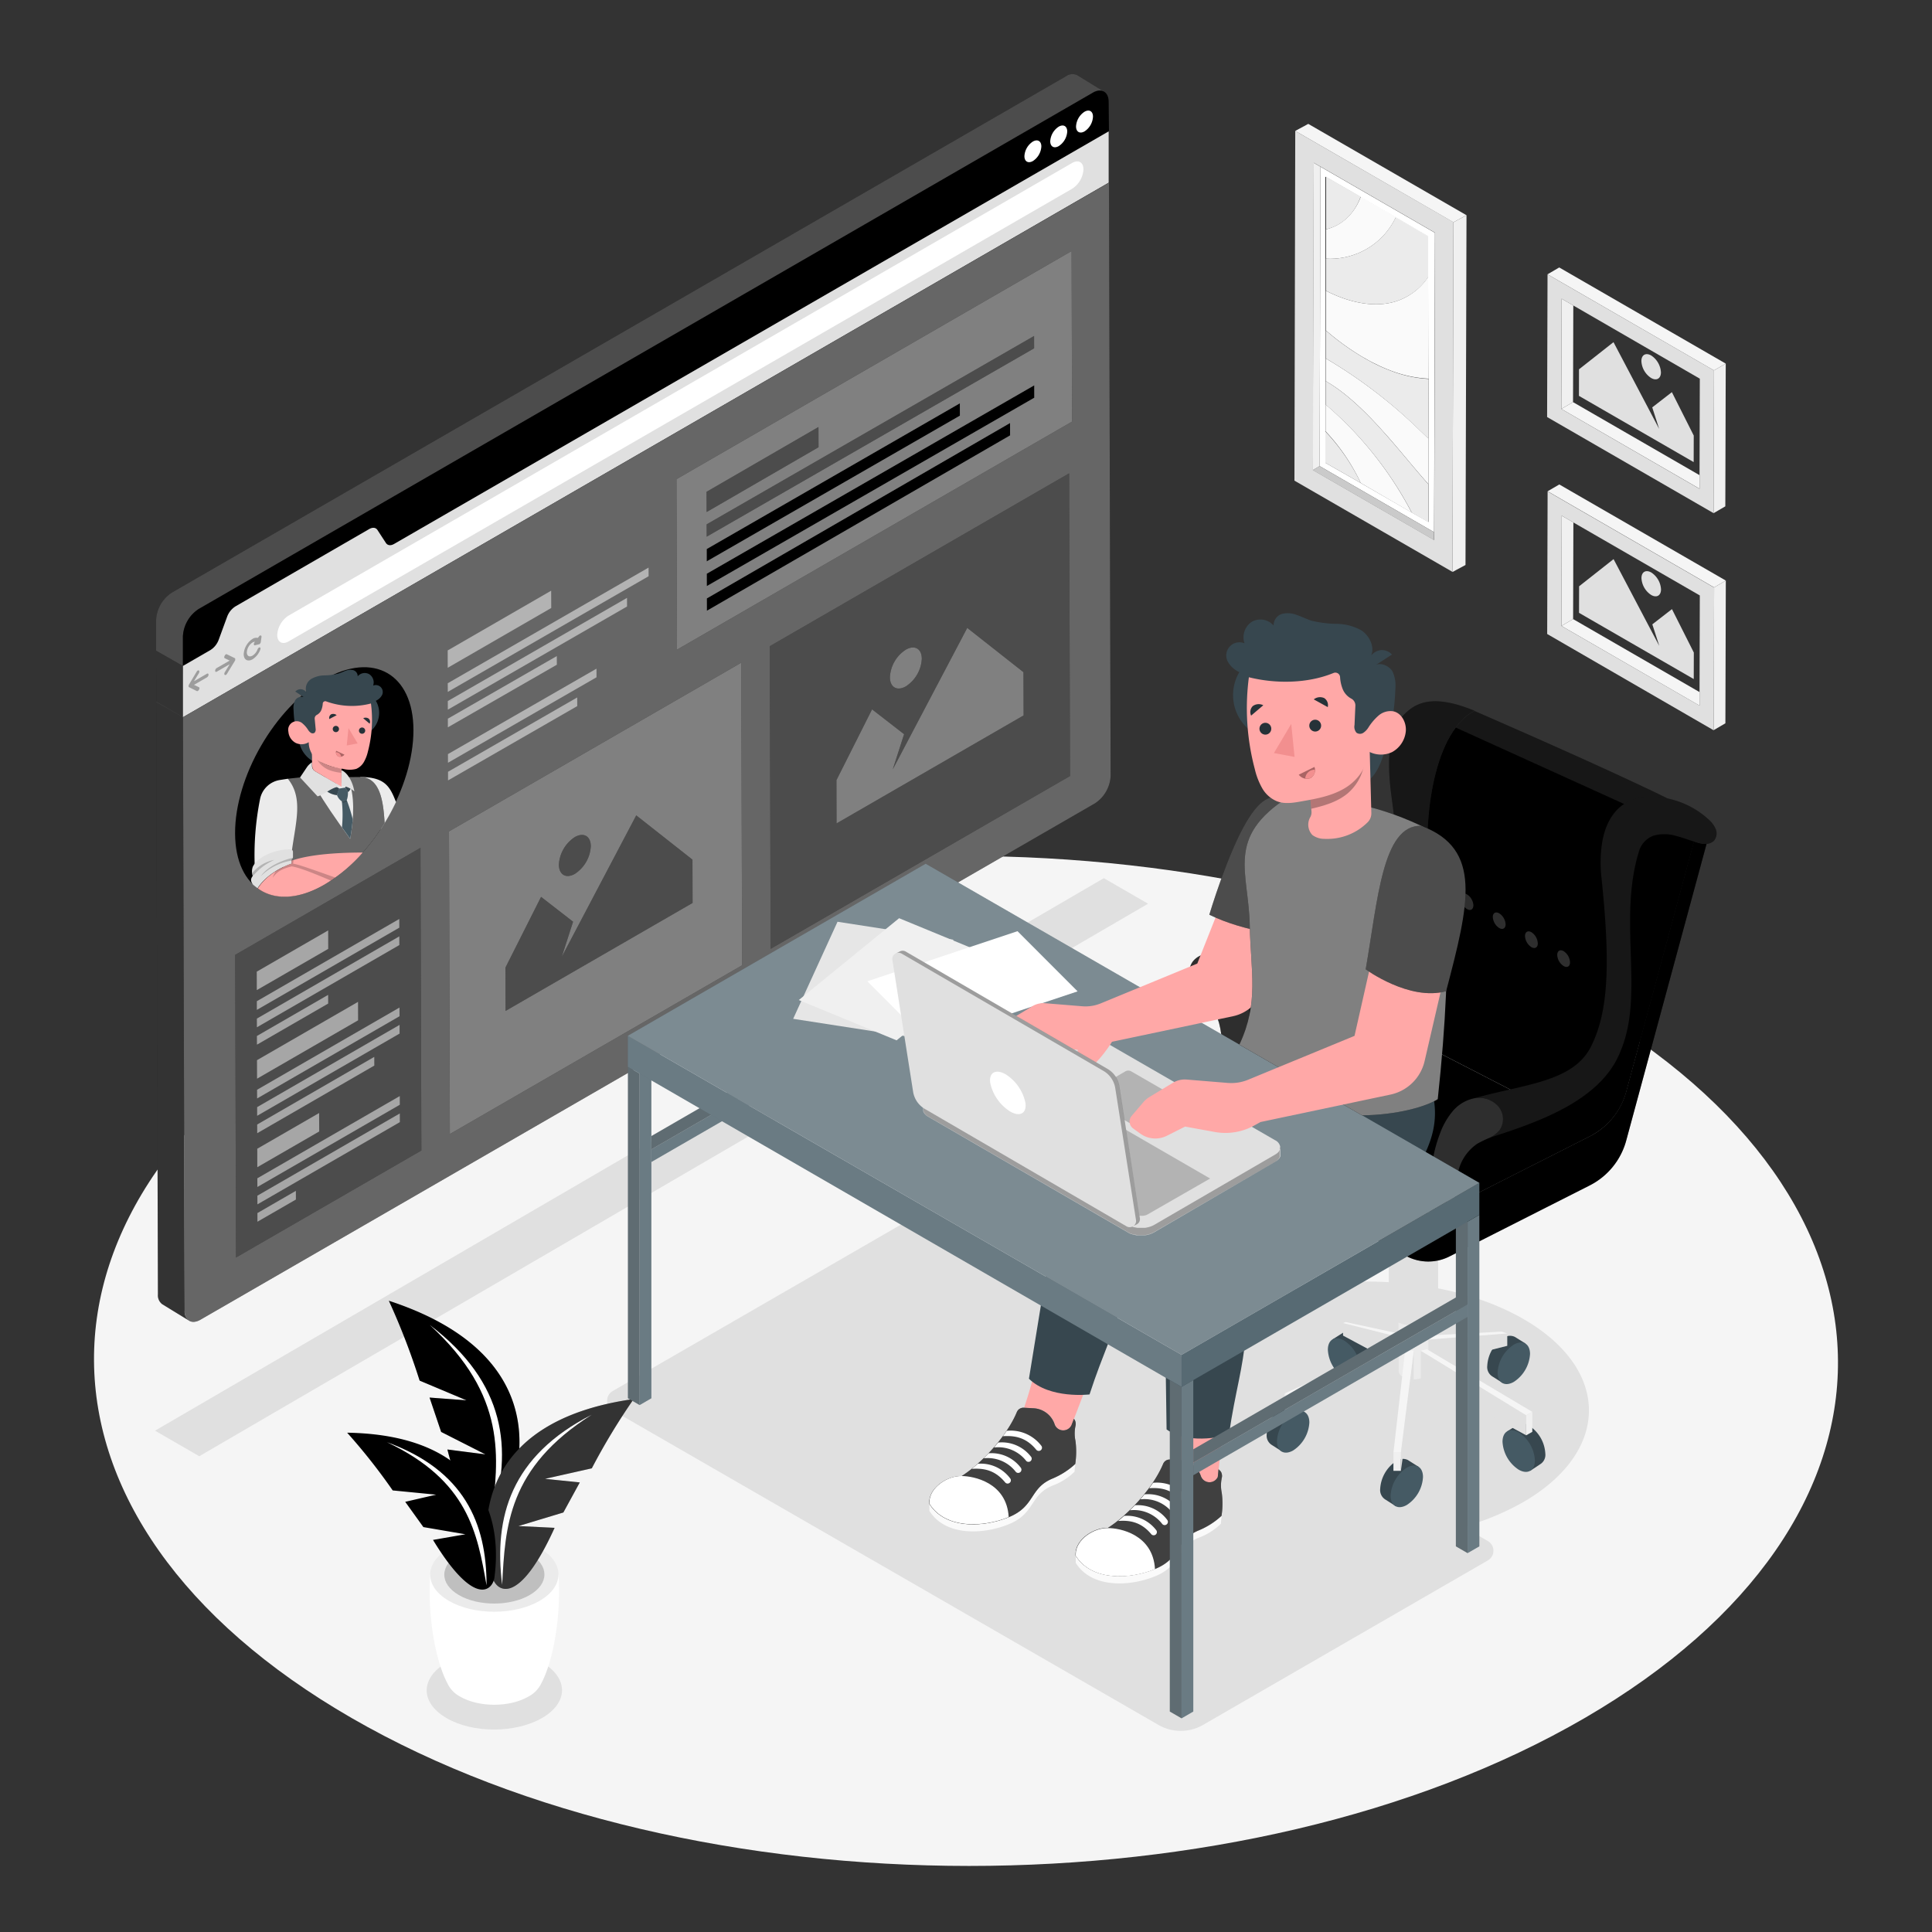 <svg xmlns="http://www.w3.org/2000/svg" viewBox="0 0 500 500"><rect x="0" y="0" width="500" height="500" fill="#333333" stroke="none"/><g id="freepik--Floor--inject-314"><path d="M409,259.78c-88.41-51-231.28-51-319.12,0S2.55,393.58,91,444.62s231.28,51.05,319.12,0S497.45,310.82,409,259.78Z" style="fill:#f5f5f5"></path></g><g id="freepik--Shadows--inject-314"><path d="M115.6,430.28c6.86-4,17.94-4,24.76,0s6.78,10.38-.08,14.34-17.94,4-24.76,0S108.74,434.24,115.6,430.28Z" style="fill:#e0e0e0"></path><path d="M158.57,360,238,314.14l63.44,36.53a41.66,41.66,0,0,1,11.32-9.21c22.62-13.06,59.19-13.06,81.67,0s22.36,34.25-.26,47.31a68.39,68.39,0,0,1-15.48,6.39l6.37,3.67a2.89,2.89,0,0,1,0,5l-73.72,42.58a11.55,11.55,0,0,1-11.53,0L158.57,365A2.88,2.88,0,0,1,158.57,360Z" style="fill:#e0e0e0"></path><polygon points="297.12 233.88 51.57 376.87 40.12 370.26 285.67 227.27 297.12 233.88" style="fill:#e0e0e0"></polygon></g><g id="freepik--Plant--inject-314"><path d="M111.33,407.5l16.61.48,16.61-.48c.71,11.21-1.48,22.64-4.5,28.22h0a7.56,7.56,0,0,1-3.29,3.35c-4.9,2.82-12.81,2.82-17.68,0a7.35,7.35,0,0,1-3.29-3.44C112.79,430,110.62,418.66,111.33,407.5Z" style="fill:#fff"></path><path d="M116.24,400.7c-6.51,3.75-6.54,9.84-.08,13.6s17,3.76,23.48,0,6.54-9.85.08-13.6S122.74,396.94,116.24,400.7Z" style="fill:#ebebeb"></path><path d="M118.81,402.19c-5.08,2.93-5.1,7.68-.06,10.61s13.24,2.93,18.32,0,5.1-7.68.06-10.61S123.88,399.26,118.81,402.19Z" style="fill:#e0e0e0"></path><g style="opacity:0.15"><path d="M118.81,402.19c-5.08,2.93-5.1,7.68-.06,10.61s13.24,2.93,18.32,0,5.1-7.68.06-10.61S123.88,399.26,118.81,402.19Z"></path></g><path d="M100.64,336.64c37.42,12.25,37.76,37.29,29.32,55.11-2.13,3.61-8.56,5.55-14.17-16.62l9.83,1.26-11.45-5.81-3-8.89,9.55.71-12.12-5.1A180.19,180.19,0,0,0,100.64,336.64Z" style="fill:#000000"></path><path d="M100.64,336.64c37.42,12.25,37.76,37.29,29.32,55.11-2.13,3.61-8.56,5.55-14.17-16.62l9.83,1.26-11.45-5.81-3-8.89,9.55.71-12.12-5.1A180.19,180.19,0,0,0,100.64,336.64Z" style="opacity:0.2"></path><path d="M111.22,342.9c19.74,15,21.52,32.15,15.94,50.07C129.13,377.19,131.27,361.23,111.22,342.9Z" style="fill:#fff"></path><path d="M164,362.07c-36.89,5.19-41.36,28.45-36.47,46.46,1.38,3.71,7.06,6.59,16-13.13l-9.36-.46,11.63-3.51,4.25-7.78-9-.93L153.16,380A168.79,168.79,0,0,1,164,362.07Z" style="fill:#000000"></path><path d="M164,362.07c-36.89,5.19-41.36,28.45-36.47,46.46,1.38,3.71,7.06,6.59,16-13.13l-9.36-.46,11.63-3.51,4.25-7.78-9-.93L153.16,380A168.79,168.79,0,0,1,164,362.07Z" style="fill:#fff;opacity:0.2"></path><path d="M153.12,366.14c-20.86,10.67-25.38,26.37-23.16,44C130.74,395.1,131.41,379.88,153.12,366.14Z" style="fill:#fff"></path><path d="M89.84,370.78c33.83.56,40.47,21,38.07,37.8-.83,3.5-5.62,6.73-15.85-10.05l8.38-1.46-10.87-1.86-4.7-6.54,8-1.85-11.24-1.1A154.48,154.48,0,0,0,89.84,370.78Z" style="fill:#000000"></path><path d="M100.12,373.23c20,7.29,25.82,20.93,25.8,37.06C123.53,396.83,121.23,383.19,100.12,373.23Z" style="fill:#fff"></path></g><g id="freepik--Pictures--inject-314"><polygon points="407.17 79.05 439.91 97.95 439.84 122.97 407.1 104.07 407.17 79.05" style="fill:none"></polygon><polygon points="407.17 79.05 407.1 104.07 404.07 105.83 404.15 77.31 407.17 79.05" style="fill:#f0f0f0"></polygon><polygon points="439.84 122.97 439.83 126.48 404.07 105.83 407.1 104.07 439.84 122.97" style="fill:#f5f5f5"></polygon><path d="M400.39,107.93l43.09,24.88.1-36.95L400.5,71Zm3.68-2.1.08-28.52,3,1.74L439.91,98l-.07,25v3.51Z" style="fill:#e0e0e0"></path><polygon points="400.5 70.99 403.53 69.22 446.62 94.1 443.58 95.86 400.5 70.99" style="fill:#f5f5f5"></polygon><polygon points="446.62 94.1 446.51 131.04 443.48 132.81 443.58 95.86 446.62 94.1" style="fill:#f0f0f0"></polygon><polygon points="407.19 135.2 439.93 154.1 439.86 179.12 407.12 160.22 407.19 135.2" style="fill:none"></polygon><polygon points="407.19 135.2 407.12 160.22 404.09 161.99 404.17 133.46 407.19 135.2" style="fill:#f0f0f0"></polygon><polygon points="439.86 179.12 439.85 182.63 404.09 161.99 407.12 160.22 439.86 179.12" style="fill:#f5f5f5"></polygon><path d="M400.41,164.08,443.5,189l.11-36.94-43.09-24.88Zm3.68-2.09.08-28.53,3,1.74,32.74,18.9-.07,25v3.51Z" style="fill:#e0e0e0"></path><polygon points="400.52 127.14 403.55 125.38 446.64 150.25 443.61 152.02 400.52 127.14" style="fill:#f5f5f5"></polygon><polygon points="446.64 150.25 446.53 187.19 443.5 188.96 443.61 152.02 446.64 150.25" style="fill:#f0f0f0"></polygon><path d="M356.59,94.48h0l-1.18-.57h0Z" style="fill:none"></path><path d="M357,94.69h0l-.43-.21h0Z" style="fill:none"></path><polygon points="343.24 45.73 352.19 50.9 361.29 56.15 352.19 50.9 343.24 45.73" style="fill:none"></polygon><polygon points="343.15 75.24 343.18 66.94 343.2 59.35 343.18 66.94 343.15 75.24" style="fill:none"></polygon><path d="M355.41,93.91l-.24-.12.24.12Z" style="fill:none"></path><polygon points="343.05 111.65 343.07 104.71 343.09 98.63 343.07 104.71 343.05 111.65" style="fill:none"></polygon><path d="M360.49,96.12c-1.15-.41-2.31-.89-3.47-1.43h0C358.18,95.23,359.34,95.71,360.49,96.12Z" style="fill:none"></path><polygon points="369.82 71.36 369.75 98.04 369.7 113.5 369.75 98.04 369.82 71.36" style="fill:none"></polygon><path d="M343.07,104.71l0-6.08.27.16.51.3c4.49,2.71,9,7,13.19,11.57.69.76,1.38,1.54,2.06,2.31,3.53,4,7,8.34,10.55,12.35l0,9.82-4.28-2.47A94.1,94.1,0,0,0,343.07,104.71Z" style="fill:#ebebeb"></path><path d="M343,119.77l0-8.12A51.42,51.42,0,0,1,352.16,125Z" style="fill:#ebebeb"></path><path d="M352.16,125a51.42,51.42,0,0,0-9.11-13.39l0-6.94a94.1,94.1,0,0,1,22.29,28L352.16,125Z" style="fill:#fafafa"></path><path d="M357,94.69h0" style="fill:none;stroke:gray;stroke-linecap:round;stroke-linejoin:round;stroke-width:0px"></path><path d="M356.59,94.48h0" style="fill:none;stroke:gray;stroke-linecap:round;stroke-linejoin:round;stroke-width:0px"></path><path d="M361.11,96.34l-.62-.22c-1.15-.41-2.31-.89-3.47-1.43l-.43-.21-1.18-.57c-.68-.35-1.35-.71-2-1.09.68.38,1.35.74,2,1.09l-.24-.12c-.6-.31-1.2-.63-1.79-1L353,92.6l-.31-.18a65.45,65.45,0,0,1-9.16-6.57l-.4-.34,0-10.27c6.52,3.34,12.93,4.37,18.1,2.76a15.87,15.87,0,0,0,8.57-6.64L369.75,98A31.6,31.6,0,0,1,361.11,96.34Z" style="fill:#fafafa"></path><path d="M357.06,110.66c-4.2-4.6-8.7-8.86-13.19-11.57l-.51-.3-.27-.16V92.75a127.27,127.27,0,0,1,24,18.27c.87.83,1.73,1.67,2.6,2.48l0,11.82c-3.56-4-7-8.3-10.55-12.35C358.44,112.2,357.75,111.42,357.06,110.66Z" style="fill:#fafafa"></path><path d="M343.1,92.75l0-7.24.4.34a65.45,65.45,0,0,0,9.16,6.57l.31.18.39.22c.59.34,1.19.66,1.79,1l.24.12.17.08h0l-.17-.08,1.18.57.43.21c1.16.54,2.32,1,3.47,1.43l-.65-.24.65.24.62.22a31.6,31.6,0,0,0,8.64,1.7l-.05,15.46c-.87-.81-1.73-1.65-2.6-2.48A127.27,127.27,0,0,0,343.1,92.75Z" style="fill:#ebebeb"></path><path d="M343.18,66.94l0-7.59c4.11-1,7.31-4,9-8.45l9.1,5.25A18.8,18.8,0,0,1,343.18,66.94Z" style="fill:#fafafa"></path><path d="M361.25,78c-5.17,1.61-11.58.58-18.1-2.76l0-8.3a18.8,18.8,0,0,0,18.11-10.79l8.56,5,0,10.26A15.87,15.87,0,0,1,361.25,78Z" style="fill:#ebebeb"></path><path d="M341.52,120.63l29.62,17.1.22-77.48-29.62-17.1Zm23.84,12L352.16,125h0L343,119.77l0-8.12,0-6.94,0-6.08V92.75l0-7.24,0-10.27,0-8.3,0-7.59,0-13.62,8.95,5.17,9.1,5.25,8.56,5,0,10.26L369.75,98l-.05,15.46,0,11.82,0,9.82Z" style="fill:#fff"></path><path d="M355.6,94h0" style="fill:none;stroke:gray;stroke-linecap:round;stroke-linejoin:round;stroke-width:0px"></path><path d="M355.58,94l-.17-.08" style="fill:none;stroke:gray;stroke-linecap:round;stroke-linejoin:round;stroke-width:0px"></path><path d="M353.38,92.82c.68.38,1.35.74,2,1.09" style="fill:none;stroke:gray;stroke-linecap:round;stroke-linejoin:round;stroke-width:0px"></path><line x1="355.41" y1="93.91" x2="355.41" y2="93.91" style="fill:none;stroke:gray;stroke-linecap:round;stroke-linejoin:round;stroke-width:0px"></line><path d="M360.49,96.12l-.65-.24" style="fill:none;stroke:gray;stroke-linecap:round;stroke-linejoin:round;stroke-width:0px"></path><path d="M343.2,59.35l0-13.62,8.95,5.17C350.51,55.39,347.31,58.38,343.2,59.35Z" style="fill:#ebebeb"></path><polygon points="341.52 120.63 371.14 137.73 371.13 139.78 339.74 121.66 341.52 120.63" style="fill:#cacaca"></polygon><polygon points="341.74 43.15 341.52 120.63 339.74 121.66 339.97 42.13 341.74 43.15" style="fill:#f0f0f0"></polygon><path d="M335,124.39,375.9,148l.25-90.51L335.21,33.88Zm4.79-2.73L340,42.13l1.77,1,29.62,17.1-.22,77.48v2.06Z" style="fill:#e0e0e0"></path><polygon points="335.21 33.88 338.58 32.06 379.53 55.7 376.15 57.52 335.21 33.88" style="fill:#f5f5f5"></polygon><polygon points="379.53 55.7 379.27 146.22 375.9 148.03 376.15 57.52 379.53 55.7" style="fill:#f0f0f0"></polygon><polygon points="417.57 88.55 408.64 95.58 408.63 102.45 438.32 119.59 438.34 112.72 432.68 101.49 427.6 105.43 429.39 111.01 426.79 106.06 417.57 88.55" style="fill:#e0e0e0"></polygon><path d="M427.33,92c-1.4-.8-2.54-.16-2.54,1.45a5.54,5.54,0,0,0,2.52,4.37c1.4.81,2.53.16,2.54-1.45A5.61,5.61,0,0,0,427.33,92Z" style="fill:#e0e0e0"></path><polygon points="417.59 144.7 408.67 151.73 408.65 158.6 438.34 175.74 438.36 168.88 432.7 157.64 427.62 161.58 429.42 167.16 426.81 162.21 417.59 144.7" style="fill:#e0e0e0"></polygon><path d="M427.35,148.16c-1.4-.8-2.54-.15-2.54,1.45a5.54,5.54,0,0,0,2.52,4.37c1.4.81,2.54.16,2.54-1.45A5.58,5.58,0,0,0,427.35,148.16Z" style="fill:#e0e0e0"></path></g><g id="freepik--Screen--inject-314"><polygon points="47.35 185.61 47.31 172.35 40.4 168.41 40.43 181.37 40.43 181.37 40.43 181.66 47.35 185.61 47.35 185.61" style="fill:#000000"></polygon><path d="M47.79,339.19l-.44-153.58-6.92-4L40.87,335A2.87,2.87,0,0,0,42,337.54h0l0,0,0,0,6.82,4.17A2.91,2.91,0,0,1,47.79,339.19Z" style="fill:#000000"></path><path d="M47.79,339.19l-.44-153.58-6.92-4L40.87,335A2.87,2.87,0,0,0,42,337.54h0l0,0,0,0,6.82,4.17A2.91,2.91,0,0,1,47.79,339.19Z" style="fill:#fff;opacity:0.2"></path><path d="M51.89,341.53a4.29,4.29,0,0,1-.79.37A4.62,4.62,0,0,0,51.89,341.53Z" style="fill:#455a64"></path><path d="M50.54,342l-.17,0Z" style="fill:#455a64"></path><path d="M49.12,341.88h0l0,0Z" style="fill:#455a64"></path><path d="M47.34,172.33l0-7.64a9,9,0,0,1,4.08-7.08L282.82,24a2.89,2.89,0,0,1,2.86-.3l-6.83-4.2h0a2.84,2.84,0,0,0-3,.25L44.48,153.36a9,9,0,0,0-4.08,7.08l0,7.64h0l0,0v.3l6.91,3.94Z" style="fill:#000000"></path><path d="M47.34,172.33l0-7.64a9,9,0,0,1,4.08-7.08L282.82,24a2.89,2.89,0,0,1,2.86-.3l-6.83-4.2h0a2.84,2.84,0,0,0-3,.25L44.48,153.36a9,9,0,0,0-4.08,7.08l0,7.64h0l0,0v.3l6.91,3.94Z" style="fill:#fff;opacity:0.3"></path><polygon points="47.35 185.61 47.31 172.35 40.4 168.41 40.43 181.37 40.43 181.37 40.43 181.66 47.35 185.61 47.35 185.61" style="opacity:0.2"></polygon><polygon points="47.35 185.61 47.31 172.35 40.4 168.41 40.43 181.37 40.43 181.37 40.43 181.66 47.35 185.61 47.35 185.61" style="fill:#fff;opacity:0.2"></polygon><path d="M282.82,24c2.25-1.3,4.1-.25,4.1,2.35L287,34,47.34,172.33l0-7.64a9,9,0,0,1,4.08-7.08Z" style="fill:#000000"></path><path d="M267.3,36.64c1.21-.7,2.2-.14,2.2,1.25a4.79,4.79,0,0,1-2.18,3.78c-1.21.7-2.2.14-2.2-1.25A4.79,4.79,0,0,1,267.3,36.64Z" style="fill:#fff"></path><path d="M274,32.78c1.21-.7,2.19-.14,2.2,1.25A4.83,4.83,0,0,1,274,37.81c-1.21.7-2.19.14-2.2-1.25A4.83,4.83,0,0,1,274,32.78Z" style="fill:#fff"></path><path d="M280.67,28.92c1.21-.7,2.19-.14,2.19,1.25A4.81,4.81,0,0,1,280.68,34c-1.21.7-2.19.14-2.2-1.26A4.83,4.83,0,0,1,280.67,28.92Z" style="fill:#fff"></path><path d="M95.53,136.93c.9-.52,1.73-.43,2.16.24l2.18,3.34c.43.67,1.26.77,2.16.25L286.92,34l0,13.28L47.35,185.63l0-13.28,7.1-4.1a5.41,5.41,0,0,0,2.17-2.74l2.14-5.84a5.36,5.36,0,0,1,2.16-2.73Z" style="fill:#e0e0e0"></path><path d="M287,47.27l.43,153.58a9,9,0,0,1-4.08,7.07L51.89,341.53c-2.26,1.31-4.1.25-4.1-2.34l-.44-153.58Z" style="fill:#000000"></path><g style="opacity:0.4"><path d="M287,47.27l.43,153.58a9,9,0,0,1-4.08,7.07L51.89,341.53c-2.26,1.31-4.1.25-4.1-2.34l-.44-153.58Z" style="fill:#fff"></path></g><path d="M277.48,42.17c1.61-.93,2.91-.19,2.92,1.66a6.41,6.41,0,0,1-2.9,5L74.68,166c-1.61.93-2.92.18-2.93-1.67a6.42,6.42,0,0,1,2.91-5Z" style="fill:#fff"></path><path d="M51.18,173.53a.28.28,0,0,1,.3,0c.16.1.14.41,0,.68l-1.28,2.09,3.36-1.94c.23-.13.41,0,.41.23a.87.87,0,0,1-.41.71l-3.35,1.94,1.28.61c.17.08.18.37,0,.65a.83.83,0,0,1-.31.33.32.32,0,0,1-.28,0l-2-1-.09-.08v0l0-.17,0-.21v0l.08-.17,2-3.36A.87.87,0,0,1,51.18,173.53Z" style="fill:#e0e0e0"></path><path d="M58.45,169.34a.29.29,0,0,1,.28,0l2.06,1,.08.09h0l0,.17,0,.2,0,.05-.07.16-2.06,3.37a.75.75,0,0,1-.28.28.28.28,0,0,1-.29,0c-.16-.1-.15-.4,0-.68l1.27-2.08-3.36,1.94c-.22.12-.4,0-.4-.24a.89.89,0,0,1,.4-.71l3.36-1.93-1.28-.61c-.17-.09-.18-.38,0-.66A.78.78,0,0,1,58.45,169.34Z" style="fill:#e0e0e0"></path><path d="M65.35,165.35a1.84,1.84,0,0,1,1.39-.26l.31-.4a.73.73,0,0,1,.22-.21.36.36,0,0,1,.22,0c.14,0,.21.17.18.37l-.17,1.26a.85.85,0,0,1-.18.43.69.69,0,0,1-.22.2l-.1,0L66,167a.23.23,0,0,1-.3-.21.79.79,0,0,1,.18-.57l.1-.13a1.37,1.37,0,0,0-.63.19,3.27,3.27,0,0,0-1.47,2.55c0,.94.67,1.31,1.48.84a3.24,3.24,0,0,0,1.3-1.62.86.86,0,0,1,.35-.45.31.31,0,0,1,.2-.05c.2,0,.27.25.16.55a5,5,0,0,1-2,2.52c-1.26.72-2.3.14-2.3-1.32A5.08,5.08,0,0,1,65.35,165.35Z" style="fill:#e0e0e0"></path><g style="opacity:0.3"><path d="M51.18,173.53a.28.28,0,0,1,.3,0c.16.1.14.41,0,.68l-1.28,2.09,3.36-1.94c.23-.13.41,0,.41.23a.87.87,0,0,1-.41.71l-3.35,1.94,1.28.61c.17.08.18.37,0,.65a.83.83,0,0,1-.31.33.32.32,0,0,1-.28,0l-2-1-.09-.08v0l0-.17,0-.21v0l.08-.17,2-3.36A.87.87,0,0,1,51.18,173.53Z"></path></g><g style="opacity:0.3"><path d="M58.45,169.34a.29.29,0,0,1,.28,0l2.06,1,.08.09h0l0,.17,0,.2,0,.05-.07.16-2.06,3.37a.75.75,0,0,1-.28.28.28.28,0,0,1-.29,0c-.16-.1-.15-.4,0-.68l1.27-2.08-3.36,1.94c-.22.12-.4,0-.4-.24a.89.89,0,0,1,.4-.71l3.36-1.93-1.28-.61c-.17-.09-.18-.38,0-.66A.78.78,0,0,1,58.45,169.34Z"></path></g><g style="opacity:0.3"><path d="M65.35,165.35a1.84,1.84,0,0,1,1.39-.26l.31-.4a.73.73,0,0,1,.22-.21.36.36,0,0,1,.22,0c.14,0,.21.17.18.37l-.17,1.26a.85.85,0,0,1-.18.43.69.69,0,0,1-.22.2l-.1,0L66,167a.23.23,0,0,1-.3-.21.79.79,0,0,1,.18-.57l.1-.13a1.37,1.37,0,0,0-.63.19,3.27,3.27,0,0,0-1.47,2.55c0,.94.67,1.31,1.48.84a3.24,3.24,0,0,0,1.3-1.62.86.86,0,0,1,.35-.45.31.31,0,0,1,.2-.05c.2,0,.27.25.16.55a5,5,0,0,1-2,2.52c-1.26.72-2.3.14-2.3-1.32A5.08,5.08,0,0,1,65.35,165.35Z"></path></g><polygon points="191.84 171.5 192.06 249.82 116.42 293.49 116.2 215.16 191.84 171.5" style="fill:#000000"></polygon><polygon points="277.33 64.97 277.45 109.11 175.2 168.14 175.07 124.01 277.33 64.97" style="fill:#000000"></polygon><g style="opacity:0.5"><polygon points="191.84 171.5 192.06 249.82 116.42 293.49 116.2 215.16 191.84 171.5" style="fill:#fff"></polygon></g><g style="opacity:0.5"><polygon points="277.33 64.97 277.45 109.11 175.2 168.14 175.07 124.01 277.33 64.97" style="fill:#fff"></polygon></g><polygon points="108.82 219.42 109.05 297.75 61.08 325.44 60.86 247.12 108.82 219.42" style="fill:#000000"></polygon><polygon points="276.69 122.5 276.92 200.83 199.44 245.56 199.22 167.24 276.69 122.5" style="fill:#000000"></polygon><g style="opacity:0.3"><polygon points="108.82 219.42 109.05 297.75 61.08 325.44 60.86 247.12 108.82 219.42" style="fill:#fff"></polygon></g><g style="opacity:0.3"><polygon points="276.69 122.5 276.92 200.83 199.44 245.56 199.22 167.24 276.69 122.5" style="fill:#fff"></polygon></g><path d="M83.87,175.84C96.63,168.48,107,174.39,107,189s-10.26,32.5-23,39.86-23.12,1.45-23.16-13.2S71.12,183.2,83.87,175.84Z" style="fill:#000000"></path><path d="M95.55,189.51a6.18,6.18,0,0,0,1.72-8.15,3.37,3.37,0,0,0,1.63-1.53,1.8,1.8,0,0,0-2.33-2.4,2.53,2.53,0,0,0-1-2.94,2.37,2.37,0,0,0-3,.54,1.61,1.61,0,0,0-1.1-1.58,3.22,3.22,0,0,0-2,.13c-.66.23-1.28.55-2,.76a14.6,14.6,0,0,1-3.5.45,7.05,7.05,0,0,0-3.38.9,3,3,0,0,0-1.32,3.43,2,2,0,0,0-1.41-.75,1.88,1.88,0,0,0-1.44.61c.74.46,1.45,1,2.19,1.41a2,2,0,0,0-2.25.89,4.45,4.45,0,0,0-.39,2.37,31.8,31.8,0,0,0,1.62,9.07,7.43,7.43,0,0,0,3.12,4.12Z" style="fill:#37474f"></path><path d="M93.15,201.09l3.49,3,1.85,10.59a57.83,57.83,0,0,0,4-7.11C100.9,203.52,99.63,201.09,93.15,201.09Z" style="fill:#ebebeb"></path><path d="M84,228.9c6-3.46,11.44-9.23,15.54-15.9-.34-5.73-1.19-11.91-6.41-11.91l-15.5.11-3.17.34L73,232.05A20.37,20.37,0,0,0,84,228.9Z" style="fill:#000000"></path><g style="opacity:0.4"><path d="M84,228.9c6-3.46,11.44-9.23,15.54-15.9-.34-5.73-1.19-11.91-6.41-11.91l-15.5.11-3.17.34L73,232.05A20.37,20.37,0,0,0,84,228.9Z" style="fill:#fff"></path></g><path d="M90.62,203.15c1.45,4.62.54,11,0,13.95-3.67-5-7.11-10.12-8.19-12.1l5.12-2.49Z" style="fill:#ebebeb"></path><path d="M88.48,207.39l1.26-.3A40.43,40.43,0,0,1,91.28,212a48,48,0,0,1-.66,5.07c-.72-1-1.43-2-2.12-2.95A33.89,33.89,0,0,0,88.48,207.39Z" style="fill:#455a64"></path><path d="M88.5,207.66c0-.09,0-.18,0-.27l1.26-.3s0,.07.07.19a1.64,1.64,0,0,1-.71.38A1.73,1.73,0,0,1,88.5,207.66Z" style="opacity:0.2"></path><path d="M87.8,204.08l-1-.64-2.32,1.26a5.32,5.32,0,0,0,2.74,1.09Z" style="fill:#455a64"></path><path d="M89.33,203.83l.31-.68,1.17.74a2.13,2.13,0,0,1-.76,1.11Z" style="fill:#455a64"></path><path d="M87.8,204.08l-1-.64-2.32,1.26a5.32,5.32,0,0,0,2.74,1.09Z" style="opacity:0.2"></path><path d="M89.33,203.83l.31-.68,1.17.74a2.13,2.13,0,0,1-.76,1.11Z" style="opacity:0.2"></path><path d="M87.22,205.79a5.41,5.41,0,0,1,.58-1.71l1.53-.25a6.14,6.14,0,0,1,.72,1.17,5.62,5.62,0,0,1-.31,2.09,2.61,2.61,0,0,1-1.26.3A3.26,3.26,0,0,1,87.22,205.79Z" style="fill:#455a64"></path><path d="M88.34,203.54c-2.44,0-3.93,1.9-6.15,2.56l-4.54-4.9,1.76-2.62a4.49,4.49,0,0,1,1.34-1.3h0l0,.95a1.6,1.6,0,0,0,.8,1.36Z" style="fill:#e0e0e0"></path><path d="M88.34,203.54c1.35-.42,3.37,1.27,3.37,1.27-.71-3.91-2.84-5.46-3.37-5.46Z" style="fill:#e0e0e0"></path><path d="M74.48,201.54l-2.1.33a6.21,6.21,0,0,0-5.07,4.88,74.13,74.13,0,0,0-1.37,17.85l9.6-4.43C76.55,212.67,78.52,206.47,74.48,201.54Z" style="fill:#ebebeb"></path><path d="M75.44,223.51l0-.84a.58.58,0,0,1,.19-.39.59.59,0,0,0,.19-.43v-1.39a.67.67,0,0,0-.69-.67c-4.34.05-8.57,2.12-9.72,4.55a3.62,3.62,0,0,0,0,2.35c-.75,1-.39,1.49,0,2.2a13.67,13.67,0,0,0,1.25,1C69.51,225.39,75.44,223.51,75.44,223.51Z" style="fill:#e0e0e0"></path><path d="M71,222.54a14.77,14.77,0,0,0-5.5,4.15,4.67,4.67,0,0,1-.17-.79A9.67,9.67,0,0,1,71,222.54Z" style="opacity:0.2"></path><path d="M75.83,222a.54.54,0,0,1-.16.26.58.58,0,0,0-.19.39v.07a14.43,14.43,0,0,0-8,4.06C69.47,223.89,73.88,222.4,75.83,222Z" style="opacity:0.2"></path><path d="M84,228.9a40.72,40.72,0,0,0,9.88-8.26c-5.56,0-13.33.34-18.42,2.1l0,.77s-5.93,1.88-8.74,6.41C70.94,233,77.13,232.88,84,228.9Z" style="fill:#ffa8a7"></path><path d="M75.86,223.53l.1-.95-.48.16,0,.77a19.9,19.9,0,0,0-4,1.88,5.86,5.86,0,0,0-.91,1.77c1.16-1.64,2.43-2.3,4.91-2.94,2.25.35,6.17,2,10.16,3.67q.58-.37,1.14-.78C82,225.44,77.11,223.62,75.86,223.53Z" style="opacity:0.2"></path><path d="M83.55,197.46l-.07,0a4,4,0,0,1-2-2.62c-.13-.56-.24-1.12-.33-1.69s-.46,0-.46,0,0,1.25.06,2.73c0,.79,0,1.63.06,2.4a1.59,1.59,0,0,0,.8,1.36l6.77,3.95v-4.81A12.37,12.37,0,0,1,83.55,197.46Z" style="fill:#ffa8a7"></path><polygon points="81.9 196.6 81.9 196.59 81.91 196.6 81.9 196.6" style="fill:#ffa8a7"></polygon><path d="M82.58,197.36a4.67,4.67,0,0,1-.83-1.74,4,4,0,0,0,1.73,1.8l.07,0a12.37,12.37,0,0,0,4.79,1.27V200a11.87,11.87,0,0,1-2.84-.6A6.45,6.45,0,0,1,82.58,197.36Z" style="opacity:0.2"></path><path d="M96,182.06a32.33,32.33,0,0,1-.81,12.54,9.73,9.73,0,0,1-1,2.58,4.16,4.16,0,0,1-2,1.81,6.63,6.63,0,0,1-3.37,0,17.29,17.29,0,0,1-5.92-1.82,5.76,5.76,0,0,1-3-5.09,3.53,3.53,0,0,1-3.39.18,3.59,3.59,0,0,1-1.87-2.88,2.22,2.22,0,0,1,3.71-2.1,7.09,7.09,0,0,1,1.38,1.61,2.45,2.45,0,0,0,.69.74.84.84,0,0,0,1,0,1.25,1.25,0,0,0,.27-1L81.44,186a1.06,1.06,0,0,1,.58-1,2.53,2.53,0,0,0,1.18-1.35,5.3,5.3,0,0,0,.33-1.58.65.65,0,0,1,.89-.55A19.39,19.39,0,0,0,96,182.06Z" style="fill:#ffa8a7"></path><polygon points="90.19 188.43 92.56 192.4 89.74 192.93 90.19 188.43" style="fill:#f28f8f"></polygon><path d="M87,194.3l2.14,1a1.4,1.4,0,0,1-1.62.46A1.26,1.26,0,0,1,87,194.3Z" style="fill:#f28f8f"></path><path d="M87,194.3l2.14,1a1.4,1.4,0,0,1-1.62.46A1.26,1.26,0,0,1,87,194.3Z" style="opacity:0.3"></path><path d="M88.29,195.87a1.23,1.23,0,0,1-.74-.07,1.15,1.15,0,0,1-.58-1.13,1.32,1.32,0,0,1,.85.3A1.35,1.35,0,0,1,88.29,195.87Z" style="fill:#f28f8f"></path><path d="M86.12,188.58a.81.81,0,1,0,.88-.72A.81.81,0,0,0,86.12,188.58Z" style="fill:#263238"></path><path d="M92.9,189a.81.81,0,1,0,.88-.72A.81.81,0,0,0,92.9,189Z" style="fill:#263238"></path><path d="M94,185.88l1.66,1.41a1.13,1.13,0,0,0-.22-1.29A1.36,1.36,0,0,0,94,185.88Z" style="fill:#263238"></path><path d="M87.13,185.09l-1.91,1a1.13,1.13,0,0,1,.47-1.22A1.38,1.38,0,0,1,87.13,185.09Z" style="fill:#263238"></path><g style="opacity:0.5"><polygon points="144.1 169.79 144.11 172.03 115.91 188.23 115.91 185.99 144.1 169.79" style="fill:#fff"></polygon><polygon points="149.38 180.5 149.39 182.74 115.95 201.97 115.95 199.73 149.38 180.5" style="fill:#fff"></polygon><polygon points="154.37 173.05 154.38 175.28 115.94 197.4 115.93 195.16 154.37 173.05" style="fill:#fff"></polygon><polygon points="162.27 154.73 162.28 156.96 115.9 183.66 115.89 181.43 162.27 154.73" style="fill:#fff"></polygon><polygon points="167.85 146.89 167.86 149.13 115.89 179.06 115.88 176.82 167.85 146.89" style="fill:#fff"></polygon><polygon points="142.64 152.87 142.66 157.35 115.87 172.82 115.86 168.33 142.64 152.87" style="fill:#fff"></polygon></g><polygon points="211.82 110.51 211.84 115.74 182.87 132.51 182.85 127.28 211.82 110.51" style="fill:#000000"></polygon><polygon points="267.62 86.95 267.63 90.14 182.89 138.89 182.88 135.7 267.62 86.95" style="fill:#000000"></polygon><g style="opacity:0.3"><polygon points="211.82 110.51 211.84 115.74 182.87 132.51 182.85 127.28 211.82 110.51" style="fill:#fff"></polygon><polygon points="267.62 86.95 267.63 90.14 182.89 138.89 182.88 135.7 267.62 86.95" style="fill:#fff"></polygon><polygon points="261.4 109.48 261.41 112.68 182.94 158.06 182.93 154.87 261.4 109.48" style="fill:#fff"></polygon><polygon points="267.66 99.73 267.67 102.93 182.92 151.68 182.91 148.48 267.66 99.73" style="fill:#fff"></polygon><polygon points="248.41 104.38 248.42 107.57 182.9 145.28 182.9 142.09 248.41 104.38" style="fill:#fff"></polygon></g><g style="opacity:0.5"><polygon points="84.93 240.79 84.94 245.57 66.46 256.24 66.45 251.46 84.93 240.79" style="fill:#fff"></polygon><polygon points="103.33 237.83 103.34 240.08 66.47 261.36 66.47 259.11 103.33 237.83" style="fill:#fff"></polygon><polygon points="103.34 242.33 103.35 244.58 66.49 265.86 66.48 263.61 103.34 242.33" style="fill:#fff"></polygon><polygon points="92.66 259.28 92.67 264.06 66.53 279.16 66.51 274.37 92.66 259.28" style="fill:#fff"></polygon><polygon points="84.92 257.47 84.93 259.72 66.5 270.36 66.49 268.11 84.92 257.47" style="fill:#fff"></polygon><polygon points="76.57 308.19 76.58 310.44 66.63 316.18 66.62 313.94 76.57 308.19" style="fill:#fff"></polygon><polygon points="103.47 288.16 103.48 290.41 66.62 311.69 66.61 309.44 103.47 288.16" style="fill:#fff"></polygon><polygon points="103.46 283.66 103.47 285.91 66.61 307.19 66.6 304.94 103.46 283.66" style="fill:#fff"></polygon><polygon points="82.59 288.05 82.61 292.82 66.59 302.07 66.58 297.29 82.59 288.05" style="fill:#fff"></polygon><polygon points="96.86 273.52 96.87 275.77 66.57 293.27 66.56 291.02 96.86 273.52" style="fill:#fff"></polygon><polygon points="103.41 265.24 103.41 267.49 66.55 288.77 66.55 286.52 103.41 265.24" style="fill:#fff"></polygon><polygon points="103.39 260.75 103.4 263 66.54 284.28 66.53 282.03 103.39 260.75" style="fill:#fff"></polygon></g><polygon points="164.66 211.02 149.63 239.56 145.38 247.64 148.31 238.54 140.03 232.11 130.8 250.43 130.84 261.62 179.24 233.68 179.21 222.48 164.66 211.02" style="fill:#000000"></polygon><path d="M148.78,226.15A9.1,9.1,0,0,0,152.9,219c0-2.62-1.86-3.67-4.14-2.36a9.1,9.1,0,0,0-4.12,7.13C144.65,226.4,146.51,227.46,148.78,226.15Z" style="fill:#000000"></path><g style="opacity:0.3"><polygon points="164.66 211.02 149.63 239.56 145.38 247.64 148.31 238.54 140.03 232.11 130.8 250.43 130.84 261.62 179.24 233.68 179.21 222.48 164.66 211.02" style="fill:#fff"></polygon><path d="M148.78,226.15A9.1,9.1,0,0,0,152.9,219c0-2.62-1.86-3.67-4.14-2.36a9.1,9.1,0,0,0-4.12,7.13C144.65,226.4,146.51,227.46,148.78,226.15Z" style="fill:#fff"></path></g><polygon points="250.32 162.5 235.3 191.03 231.05 199.11 233.98 190.01 225.69 183.58 216.47 201.9 216.5 213.1 264.91 185.15 264.87 173.96 250.32 162.5" style="fill:#000000"></polygon><path d="M234.45,177.62a9.06,9.06,0,0,0,4.11-7.12c0-2.62-1.86-3.68-4.14-2.36a9,9,0,0,0-4.11,7.12C230.31,177.88,232.17,178.94,234.45,177.62Z" style="fill:#000000"></path><g style="opacity:0.5"><polygon points="250.32 162.5 235.3 191.03 231.05 199.11 233.98 190.01 225.69 183.58 216.47 201.9 216.5 213.1 264.91 185.15 264.87 173.96 250.32 162.5" style="fill:#fff"></polygon><path d="M234.45,177.62a9.06,9.06,0,0,0,4.11-7.12c0-2.62-1.86-3.68-4.14-2.36a9,9,0,0,0-4.11,7.12C230.31,177.88,232.17,178.94,234.45,177.62Z" style="fill:#fff"></path></g><polygon points="261.4 109.48 261.41 112.68 182.94 158.06 182.93 154.87 261.4 109.48" style="fill:#000000"></polygon><polygon points="267.66 99.73 267.67 102.93 182.92 151.68 182.91 148.48 267.66 99.73" style="fill:#000000"></polygon><polygon points="248.41 104.38 248.42 107.57 182.9 145.28 182.9 142.09 248.41 104.38" style="fill:#000000"></polygon></g><g id="freepik--Character--inject-314"><path d="M329.06,374h0l2.62,1.67.06,0h0a3,3,0,0,0,2.95-.31,9.23,9.23,0,0,0,4.18-7.24,2.93,2.93,0,0,0-1.18-2.65h0l0,0,0,0-.77-.49,25.09-10.19a1.85,1.85,0,0,0,.95,1.46l-2.26,19.73v2.68a9.33,9.33,0,0,0-3.46,6.73,2.87,2.87,0,0,0,1.31,2.72h0l2.63,1.67.05,0h0a3,3,0,0,0,2.95-.3,9.2,9.2,0,0,0,4.18-7.24,3,3,0,0,0-1.17-2.65h0l0,0,0,0-2.66-1.68h0a2.24,2.24,0,0,0-1.39-.31L365.87,357h0a6.15,6.15,0,0,0,1.83-.3h0l23.76,12.84-1.36.86,0,0,0,0h0a2.93,2.93,0,0,0-1.18,2.65,9.23,9.23,0,0,0,4.18,7.24,3,3,0,0,0,3,.31h0l.06,0,2.62-1.67h0a2.85,2.85,0,0,0,1.31-2.72,9.31,9.31,0,0,0-3.4-6.69v-4.14l-22.13-13.15,11.67-2.94a8.43,8.43,0,0,0-1.24,4.15,2.85,2.85,0,0,0,1.3,2.72h0l2.62,1.67.05,0h0a2.94,2.94,0,0,0,3-.31,9.22,9.22,0,0,0,4.18-7.23,3,3,0,0,0-1.18-2.65h0l0,0a.05.05,0,0,1,0,0L392.07,346h0a2.45,2.45,0,0,0-2-.19v-.67l-1.42-.48-19,1v-3.35a5.34,5.34,0,0,0,.59-.28,3.2,3.2,0,0,0,1.88-2.6V317.47H359.46v21.92a3.15,3.15,0,0,0,1.85,2.6,5.92,5.92,0,0,0,.62.3v2.81l-13.7-3-.65.27v2.52h0l-2.66,1.69,0,0,0,0h0a3,3,0,0,0-1.17,2.65,9.06,9.06,0,0,0,2.06,5.34l-13.23,6v3.13a4.65,4.65,0,0,0-.55.27,9.21,9.21,0,0,0-4.18,7.23A2.85,2.85,0,0,0,329.06,374ZM337,359.82l9.59-4.27h0l-13,5.77Zm17-10.78,1.94,1-1.34.6A10.46,10.46,0,0,0,353.91,349Zm8-.35-7.22,3.21h0Z" style="fill:#e0e0e0"></path><path d="M392.69,351.28l2.1-3.59L392.07,346h0a2.92,2.92,0,0,0-3,.26,9.18,9.18,0,0,0-4.17,7.23,2.85,2.85,0,0,0,1.3,2.72h0l2.68,1.7,2.21-3.79A9.91,9.91,0,0,0,392.69,351.28Z" style="fill:#37474f"></path><path d="M391.76,348c2.31-1.34,4.2-.27,4.21,2.39a9.22,9.22,0,0,1-4.18,7.23c-2.31,1.34-4.2.27-4.21-2.39A9.22,9.22,0,0,1,391.76,348Z" style="fill:#455a64"></path><path d="M346.92,350.26l-2.1-3.6,2.73-1.73h0a2.9,2.9,0,0,1,3,.25,9.25,9.25,0,0,1,4.18,7.23,2.89,2.89,0,0,1-1.31,2.73h0l-2.68,1.71-2.21-3.79A10.15,10.15,0,0,1,346.92,350.26Z" style="fill:#37474f"></path><path d="M347.85,346.92c-2.31-1.33-4.2-.27-4.2,2.39a9.22,9.22,0,0,0,4.17,7.24c2.32,1.33,4.2.26,4.21-2.4A9.21,9.21,0,0,0,347.85,346.92Z" style="fill:#455a64"></path><path d="M361.93,341.35h7.78v13.4h0a2,2,0,0,1-1.15,1.59,6.06,6.06,0,0,1-5.5,0,2,2,0,0,1-1.13-1.59h0Z" style="fill:#ebebeb"></path><polygon points="390.08 345.1 390.08 348.3 369.71 353.43 369.71 346.67 390.08 345.1" style="fill:#e0e0e0"></polygon><polygon points="390.08 345.1 388.66 344.62 369.71 345.62 369.71 346.67 390.08 345.1" style="fill:#f5f5f5"></polygon><path d="M392.13,374.06l-2.1-3.6,2.72-1.73h0a2.88,2.88,0,0,1,3,.25,9.18,9.18,0,0,1,4.18,7.23,2.85,2.85,0,0,1-1.31,2.72h0L396,380.66l-2.21-3.79A9.91,9.91,0,0,1,392.13,374.06Z" style="fill:#37474f"></path><path d="M393.06,370.72c-2.32-1.34-4.2-.27-4.21,2.39a9.23,9.23,0,0,0,4.18,7.24c2.31,1.33,4.2.26,4.2-2.4A9.2,9.2,0,0,0,393.06,370.72Z" style="fill:#455a64"></path><path d="M365,383.19l2.1-3.6-2.73-1.73h0a2.9,2.9,0,0,0-3,.25,9.2,9.2,0,0,0-4.18,7.23,2.87,2.87,0,0,0,1.31,2.72h0l2.68,1.71,2.21-3.79A9.94,9.94,0,0,0,365,383.19Z" style="fill:#37474f"></path><path d="M364.07,379.85c2.31-1.34,4.19-.27,4.2,2.39a9.2,9.2,0,0,1-4.18,7.24c-2.31,1.33-4.19.26-4.2-2.4A9.17,9.17,0,0,1,364.07,379.85Z" style="fill:#455a64"></path><path d="M335.58,369.08l2.1-3.6L335,363.75h0a2.88,2.88,0,0,0-3,.25,9.21,9.21,0,0,0-4.18,7.23,2.85,2.85,0,0,0,1.31,2.72h0l2.68,1.71,2.21-3.79A9.91,9.91,0,0,0,335.58,369.08Z" style="fill:#37474f"></path><path d="M334.65,365.74c2.32-1.34,4.2-.27,4.21,2.39a9.23,9.23,0,0,1-4.18,7.24c-2.31,1.33-4.2.26-4.2-2.4A9.18,9.18,0,0,1,334.65,365.74Z" style="fill:#455a64"></path><polygon points="394.98 366.27 394.98 371.45 367.7 356.71 367.7 349.57 394.98 366.27" style="fill:#e0e0e0"></polygon><polygon points="396.56 365.39 369.26 349.17 367.7 349.57 394.98 366.27 396.56 365.39" style="fill:#f5f5f5"></polygon><polygon points="396.56 370.56 394.98 371.45 394.98 366.27 396.56 365.39 396.56 370.56" style="fill:#f0f0f0"></polygon><polygon points="365.87 349.57 362.54 375.94 362.54 380.66 365.87 357 365.87 349.57" style="fill:#e0e0e0"></polygon><rect x="360.62" y="375.94" width="1.92" height="4.71" style="fill:#f0f0f0"></rect><polygon points="360.62 375.94 363.64 349.57 365.87 349.57 362.54 375.94 360.62 375.94" style="fill:#f5f5f5"></polygon><polygon points="333.57 361.32 333.57 366.27 361.94 354.75 361.94 348.69 333.57 361.32" style="fill:#e0e0e0"></polygon><polygon points="332.48 365.54 333.57 366.27 333.57 361.32 332.48 360.61 332.48 365.54" style="fill:#f0f0f0"></polygon><polygon points="336.95 359.82 333.57 361.32 332.48 360.61 361.94 347.34 361.94 348.69 336.95 359.82" style="fill:#f5f5f5"></polygon><polygon points="347.58 342.41 347.58 345.65 355.85 350.08 361.94 347.34 361.94 346.01 347.58 342.41" style="fill:#e0e0e0"></polygon><polygon points="347.58 342.41 348.23 342.14 361.94 345.1 361.94 346.01 347.58 342.41" style="fill:#f5f5f5"></polygon><path d="M359.46,317.47h12.72v21.92h0a3.2,3.2,0,0,1-1.88,2.6,9.89,9.89,0,0,1-9,0,3.15,3.15,0,0,1-1.85-2.6h0Z" style="fill:#e0e0e0"></path><path d="M309.36,282.23a8.36,8.36,0,0,0,2.75,2.6l51.83,27.53a12.14,12.14,0,0,0,11.17.11l36.31-18.39a18.39,18.39,0,0,0,9.44-11.6l17.53-64.73c.29.09.58.19.88.27a7.09,7.09,0,0,0,2.28.35h.11l-20.8,76.81a18.39,18.39,0,0,1-9.44,11.6l-36.31,18.39a12.14,12.14,0,0,1-11.17-.11l-51.83-27.53C306.94,294.57,306.45,286.65,309.36,282.23Z" style="fill:#000000"></path><path d="M309.36,282.23a8.36,8.36,0,0,0,2.75,2.6l51.83,27.53a12.14,12.14,0,0,0,11.17.11l36.31-18.39a18.39,18.39,0,0,0,9.44-11.6l17.53-64.73c.29.09.58.19.88.27a7.09,7.09,0,0,0,2.28.35h.11l-20.8,76.81a18.39,18.39,0,0,1-9.44,11.6l-36.31,18.39a12.14,12.14,0,0,1-11.17-.11l-51.83-27.53C306.94,294.57,306.45,286.65,309.36,282.23Z" style="opacity:0.3"></path><path d="M311.78,279.89l37.56-19.27,49.46,25.45c-1.61.39-3.25.71-4.87,1-4.25.85-8.59,1.79-12.28,4.07s-6.68,6.16-6.71,10.5l1.32,10.2h0l-1.15.59a12.14,12.14,0,0,1-11.17-.11l-51.83-27.53a8.36,8.36,0,0,1-2.75-2.6A7,7,0,0,1,311.78,279.89Z" style="fill:#000000"></path><path d="M311.78,279.89l37.56-19.27,49.46,25.45c-1.61.39-3.25.71-4.87,1-4.25.85-8.59,1.79-12.28,4.07s-6.68,6.16-6.71,10.5l1.32,10.2h0l-1.15.59a12.14,12.14,0,0,1-11.17-.11l-51.83-27.53a8.36,8.36,0,0,1-2.75-2.6A7,7,0,0,1,311.78,279.89Z" style="opacity:0.2"></path><path d="M317.24,247.67s30.15,8.87,38.13,1c9.92-9.74,5.77-34.29,4.58-43.89s0-16.26,2.66-19.07,6.51-6.94,19-1.77c-12.63,6.5-14.26,37.4-10.27,49.81-9.9,10.19-9.22,26-9.41,33.31,0,0-25.76,6.29-39.21,13.68Z" style="fill:#000000"></path><path d="M317.24,247.67s30.15,8.87,38.13,1c9.92-9.74,5.77-34.29,4.58-43.89s0-16.26,2.66-19.07,6.51-6.94,19-1.77c-12.63,6.5-14.26,37.4-10.27,49.81-9.9,10.19-9.22,26-9.41,33.31,0,0-25.76,6.29-39.21,13.68Z" style="fill:#fff;opacity:0.1"></path><path d="M322.71,280.78l-6.17-3.33c0-17-2.51-15.29-7.18-21.94s2.49-10.79,7.88-7.84S324.81,259.52,322.71,280.78Z" style="fill:#000000"></path><path d="M322.71,280.78l-6.17-3.33c0-17-2.51-15.29-7.18-21.94s2.49-10.79,7.88-7.84S324.81,259.52,322.71,280.78Z" style="fill:#fff;opacity:0.2"></path><path d="M381.6,184s33.77,14.63,50.22,22.76l-1.2,6-53.87-24.45A14.36,14.36,0,0,1,381.6,184Z" style="fill:#000000"></path><path d="M381.6,184s33.77,14.63,50.22,22.76l-1.2,6-53.87-24.45A14.36,14.36,0,0,1,381.6,184Z" style="fill:#fff;opacity:0.1"></path><path d="M371.33,233.79c-3.4-10.59-2.71-34.65,5.42-45.51l53.87,24.45-12.31,61.71L398.8,286.07l-36.88-19C362.11,259.77,361.43,244,371.33,233.79Z" style="fill:#000000"></path><path d="M371.33,233.79c-3.4-10.59-2.71-34.65,5.42-45.51l53.87,24.45-12.31,61.71L398.8,286.07l-36.88-19C362.11,259.77,361.43,244,371.33,233.79Z" style="opacity:0.1"></path><path d="M404.67,246.16c-.91-.52-1.66-.1-1.66,1a3.63,3.63,0,0,0,1.65,2.85c.91.53,1.66.11,1.66-.94A3.66,3.66,0,0,0,404.67,246.16Z" style="fill:#000000"></path><path d="M396.34,241.26c-.92-.52-1.66-.1-1.67,1a3.66,3.66,0,0,0,1.65,2.86c.92.52,1.66.1,1.66-.95A3.63,3.63,0,0,0,396.34,241.26Z" style="fill:#000000"></path><path d="M388,236.37c-.91-.53-1.66-.11-1.66.94a3.66,3.66,0,0,0,1.65,2.86c.91.53,1.66.1,1.66-.95A3.63,3.63,0,0,0,388,236.37Z" style="fill:#000000"></path><path d="M379.66,231.47c-.91-.53-1.65-.11-1.66.94a3.66,3.66,0,0,0,1.65,2.86c.92.53,1.66.1,1.66-1A3.59,3.59,0,0,0,379.66,231.47Z" style="fill:#000000"></path><g style="opacity:0.2"><path d="M404.67,246.16c-.91-.52-1.66-.1-1.66,1a3.63,3.63,0,0,0,1.65,2.85c.91.53,1.66.11,1.66-.94A3.66,3.66,0,0,0,404.67,246.16Z" style="fill:#fff"></path><path d="M396.34,241.26c-.92-.52-1.66-.1-1.67,1a3.66,3.66,0,0,0,1.65,2.86c.92.52,1.66.1,1.66-.95A3.63,3.63,0,0,0,396.34,241.26Z" style="fill:#fff"></path><path d="M388,236.37c-.91-.53-1.66-.11-1.66.94a3.66,3.66,0,0,0,1.65,2.86c.91.53,1.66.1,1.66-.95A3.63,3.63,0,0,0,388,236.37Z" style="fill:#fff"></path><path d="M379.66,231.47c-.91-.53-1.65-.11-1.66.94a3.66,3.66,0,0,0,1.65,2.86c.92.53,1.66.1,1.66-1A3.59,3.59,0,0,0,379.66,231.47Z" style="fill:#fff"></path></g><path d="M381.65,291.18c3.69-2.28,8-3.22,12.28-4.07,1.62-.33,3.26-.65,4.87-1a30.2,30.2,0,0,0,7.53-2.75c6-3.29,9.95-9.44,11.87-16s2-13.46,1.56-20.26-1.25-13.58-1-20.38c.12-4,.72-8.19,3.39-11.11s7.22-3.94,11.26-3.39a22.44,22.44,0,0,1,3.91.91l1.79,2.1-.68,2.53-17.53,64.73a18.37,18.37,0,0,1-8.05,10.8c-.45.28-.91.55-1.39.8l-35.16,17.8-1.32-10.2C375,297.34,378,293.45,381.65,291.18Z" style="fill:#000000"></path><path d="M381.65,291.18c3.69-2.28,8-3.22,12.28-4.07,1.62-.33,3.26-.65,4.87-1a30.2,30.2,0,0,0,7.53-2.75c6-3.29,9.95-9.44,11.87-16s2-13.46,1.56-20.26-1.25-13.58-1-20.38c.12-4,.72-8.19,3.39-11.11s7.22-3.94,11.26-3.39a22.44,22.44,0,0,1,3.91.91l1.79,2.1-.68,2.53-17.53,64.73a18.37,18.37,0,0,1-8.05,10.8c-.45.28-.91.55-1.39.8l-35.16,17.8-1.32-10.2C375,297.34,378,293.45,381.65,291.18Z" style="opacity:0.3"></path><path d="M381.6,284.22c12.86-3.66,25.5-4.14,30.15-13.38s5-22,2.66-44.15a34,34,0,0,1,.21-8.58c1.37-8.3,6.36-11.84,12.1-11.93A22.4,22.4,0,0,1,442.1,212a7,7,0,0,1,1.91,2.51,3,3,0,0,1-.38,3,2.94,2.94,0,0,1-2,.89h-.11a7.09,7.09,0,0,1-2.28-.35c-.3-.08-.59-.18-.88-.27-1.58-.49-3.12-1.08-4.73-1.48a10.33,10.33,0,0,0-5.78,0,6.15,6.15,0,0,0-3.72,4.15c-5.42,17.71,1.45,36.74-4.65,51.37-5,13.3-22.23,18.82-34.39,22.77h0a7.46,7.46,0,0,0,3-2.21,5.12,5.12,0,0,0-.48-6.17A6.72,6.72,0,0,0,381.6,284.22Z" style="fill:#000000"></path><path d="M381.6,284.22c12.86-3.66,25.5-4.14,30.15-13.38s5-22,2.66-44.15a34,34,0,0,1,.21-8.58c1.37-8.3,6.36-11.84,12.1-11.93A22.4,22.4,0,0,1,442.1,212a7,7,0,0,1,1.91,2.51,3,3,0,0,1-.38,3,2.94,2.94,0,0,1-2,.89h-.11a7.09,7.09,0,0,1-2.28-.35c-.3-.08-.59-.18-.88-.27-1.58-.49-3.12-1.08-4.73-1.48a10.33,10.33,0,0,0-5.78,0,6.15,6.15,0,0,0-3.72,4.15c-5.42,17.71,1.45,36.74-4.65,51.37-5,13.3-22.23,18.82-34.39,22.77h0a7.46,7.46,0,0,0,3-2.21,5.12,5.12,0,0,0-.48-6.17A6.72,6.72,0,0,0,381.6,284.22Z" style="fill:#fff;opacity:0.1"></path><path d="M372.68,293.32a19.16,19.16,0,0,1,3.29-5.76,9.89,9.89,0,0,1,5.63-3.34,6.72,6.72,0,0,1,6.08,2,5.12,5.12,0,0,1,.48,6.17,7.46,7.46,0,0,1-3,2.21,28.54,28.54,0,0,0-2.83,1.39,12,12,0,0,0-4.86,6.87,36.16,36.16,0,0,0-1.12,8.5l-.05.55-6-3.34A37,37,0,0,1,372.68,293.32Z" style="fill:#000000"></path><path d="M372.68,293.32a19.16,19.16,0,0,1,3.29-5.76,9.89,9.89,0,0,1,5.63-3.34,6.72,6.72,0,0,1,6.08,2,5.12,5.12,0,0,1,.48,6.17,7.46,7.46,0,0,1-3,2.21,28.54,28.54,0,0,0-2.83,1.39,12,12,0,0,0-4.86,6.87,36.16,36.16,0,0,0-1.12,8.5l-.05.55-6-3.34A37,37,0,0,1,372.68,293.32Z" style="fill:#fff;opacity:0.2"></path><path d="M444,214.47A7,7,0,0,0,442.1,212a22.17,22.17,0,0,0-10.37-5.27C415.25,198.56,381.6,184,381.6,184a10.48,10.48,0,0,0-1.27.77,10.48,10.48,0,0,1,1.27-.77c-12.48-5.17-16.33-1-19,1.77s-3.84,9.46-2.66,19.07,5.34,34.15-4.58,43.89c-8,7.83-38.13-1-38.13-1h0c-5.39-2.95-12.56,1.19-7.88,7.84s7.18,5,7.18,21.94l-4.76,2.44a7,7,0,0,0-2.42,2.34c-2.91,4.42-2.42,12.34,2.75,15.29l51.83,27.53a12.14,12.14,0,0,0,11.17.11l36.31-18.39a18.39,18.39,0,0,0,9.44-11.6l20.8-76.81a2.94,2.94,0,0,0,2-.89A3,3,0,0,0,444,214.47Zm-24.45,71.42c-.13.26-.28.51-.42.76C419.28,286.4,419.43,286.15,419.56,285.89Zm-.88,1.55c-.18.28-.37.55-.56.82C418.31,288,418.5,287.72,418.68,287.44ZM378.87,185.93c-.33.3-.65.62-1,.95C378.22,186.55,378.54,186.23,378.87,185.93Zm1.17-1c-.32.24-.63.48-.94.75C379.41,185.44,379.72,185.2,380,185Zm-3.29,3.32c-.24.32-.48.67-.71,1a17.64,17.64,0,0,1,1.74-2.27C377.43,187.42,377.08,187.84,376.75,188.28ZM372,198.49a62.59,62.59,0,0,0-1.9,9.27A62.59,62.59,0,0,1,372,198.49Zm4-9.13c-.23.36-.45.72-.67,1.1C375.54,190.08,375.76,189.72,376,189.36Zm-.68,1.11a36.11,36.11,0,0,0-3.31,8A35.91,35.91,0,0,1,375.31,190.47Zm-5.25,17.47c-.06.48-.11.95-.17,1.42C370,208.89,370,208.42,370.06,207.94Zm-.2,1.73c-.05.45-.09.91-.13,1.37C369.77,210.58,369.81,210.12,369.86,209.67Zm-.16,1.68c0,.47-.08.94-.11,1.4C369.62,212.29,369.66,211.82,369.7,211.35Zm-.11,1.48c-.1,1.46-.16,2.91-.17,4.34C369.43,215.74,369.49,214.29,369.59,212.83Zm-.18,4.88v0ZM371,232.66c0-.13-.07-.27-.1-.4C370.93,232.39,371,232.53,371,232.66Zm-.3-1.23c0-.16-.08-.33-.11-.5C370.62,231.1,370.66,231.27,370.7,231.43Zm-.28-1.31c0-.18-.07-.36-.1-.55C370.35,229.76,370.38,229.94,370.42,230.12Zm-.25-1.4-.09-.57Zm-.21-1.5c0-.18,0-.36-.08-.55C369.91,226.86,369.93,227,370,227.22Zm-.23-1.91c0-.22,0-.44-.05-.66C369.7,224.87,369.71,225.09,369.73,225.31Zm-.14-1.69c0-.25,0-.52,0-.78C369.56,223.1,369.57,223.37,369.59,223.62Zm-.09-1.6c0-.29,0-.58,0-.88C369.47,221.44,369.48,221.73,369.5,222Zm-.06-1.64c0-.31,0-.62,0-.94C369.42,219.76,369.43,220.07,369.44,220.38ZM390.79,282h0L361.92,267.1h0ZM414,292.44c-.39.29-.8.58-1.22.84C413.23,293,413.64,292.73,414,292.44Zm.28-.2c.35-.27.68-.55,1-.84C415,291.69,414.66,292,414.31,292.24Zm1.39-1.18c.29-.28.57-.56.84-.85C416.27,290.5,416,290.78,415.7,291.06Zm2-2.18c-.23.29-.46.57-.7.85C417.21,289.45,417.44,289.17,417.67,288.88Zm2.35-4c.09-.21.19-.42.27-.63C420.21,284.44,420.11,284.65,420,284.86Z" style="opacity:0.1"></path><path d="M353.57,313.89a29.15,29.15,0,0,0,14-12.9c3.05-5.7,4.57-10.72,3.41-17.09l-46.56-18.32c-1.45,13.86-14.18,22.93-14.18,22.93Z" style="fill:#37474f"></path><path d="M302.77,368.54c0,3.75.13,9.24.13,9.24l2.5.14a6.06,6.06,0,0,1,5.38,4l.06.16a2.38,2.38,0,0,0,2.93,1.46h0a2.38,2.38,0,0,0,1.43-1.24L316.4,370Z" style="fill:#ffa8a7"></path><path d="M299.22,406c-6.58,2.81-16.64,3.36-20.82-3.35v1.81c4.18,6.71,14.24,6.16,20.82,3.36s5.13-7.4,11-9.86a16,16,0,0,0,5.75-3.63c0-.53.11-1.21.2-2a19.82,19.82,0,0,1-5.95,3.79C304.35,398.59,305.79,403.17,299.22,406Z" style="fill:#fafafa"></path><path d="M316.19,386.37a9.46,9.46,0,0,1,0-3.88,2.1,2.1,0,0,0-.3-1.72l-.53-.52-.2,2a2.36,2.36,0,0,1-4.36-.22l-.06-.16a6.06,6.06,0,0,0-5.38-4l-2.55-.14a1.81,1.81,0,0,0-1.79,1.12c-2.63,6.33-9.22,13.36-14.3,16.57-3.74-.08-8.36,3-8.36,6.78v.38c4.18,6.71,14.24,6.16,20.82,3.35s5.13-7.39,11-9.86a19.82,19.82,0,0,0,5.95-3.79A21,21,0,0,0,316.19,386.37Z" style="fill:#000000"></path><path d="M316.19,386.37a9.46,9.46,0,0,1,0-3.88,2.1,2.1,0,0,0-.3-1.72l-.53-.52-.2,2a2.36,2.36,0,0,1-4.36-.22l-.06-.16a6.06,6.06,0,0,0-5.38-4l-2.55-.14a1.81,1.81,0,0,0-1.79,1.12c-2.63,6.33-9.22,13.36-14.3,16.57-3.74-.08-8.36,3-8.36,6.78v.38c4.18,6.71,14.24,6.16,20.82,3.35s5.13-7.39,11-9.86a19.82,19.82,0,0,0,5.95-3.79A21,21,0,0,0,316.19,386.37Z" style="opacity:0.2"></path><path d="M316.19,386.37a9.46,9.46,0,0,1,0-3.88,2.1,2.1,0,0,0-.3-1.72l-.53-.52-.2,2a2.36,2.36,0,0,1-4.36-.22l-.06-.16a6.06,6.06,0,0,0-5.38-4l-2.55-.14a1.81,1.81,0,0,0-1.79,1.12c-2.63,6.33-9.22,13.36-14.3,16.57-3.74-.08-8.36,3-8.36,6.78v.38c4.18,6.71,14.24,6.16,20.82,3.35s5.13-7.39,11-9.86a19.82,19.82,0,0,0,5.95-3.79A21,21,0,0,0,316.19,386.37Z" style="fill:#fff;opacity:0.25"></path><path d="M303.47,391.56a.84.84,0,0,0,1.3-1.05,9.52,9.52,0,0,0-8.58-3.77c-.36.44-.71.87-1.08,1.29A9.17,9.17,0,0,1,303.47,391.56Z" style="fill:#fff"></path><path d="M306.06,388.66a.84.84,0,0,0,1.3-1.05,10,10,0,0,0-8.95-3.86c-.32.47-.65.93-1,1.4C300.63,384.92,303.5,385.53,306.06,388.66Z" style="fill:#fff"></path><path d="M300.78,394.39a.81.81,0,0,0,1.16.11.82.82,0,0,0,.14-1.15,9.53,9.53,0,0,0-8.36-3.79c-.43.45-.86.88-1.29,1.3A9.23,9.23,0,0,1,300.78,394.39Z" style="fill:#fff"></path><path d="M286.76,395.47c-3.74-.08-8.36,3-8.36,6.78v.38c4.12,6.61,13.94,6.17,20.51,3.47C298.41,397.07,289.74,395.44,286.76,395.47Z" style="fill:#fff"></path><path d="M298,397.1a.83.83,0,0,0,1.3-1,9.49,9.49,0,0,0-8.37-3.79c-.53.47-1.05.91-1.57,1.32C292.57,393.37,295.44,394,298,397.1Z" style="fill:#fff"></path><path d="M322.32,345.65c-.52,8.31-2.64,14.33-4.27,25.65,0,0-9.94,3-16.14-1.36l-.25-17.44Z" style="fill:#37474f"></path><path d="M267.52,355.85c-.83,3.63-2.49,8.47-2.49,8.47l2.51.14a6.08,6.08,0,0,1,5.38,4l.05.16a2.36,2.36,0,0,0,2.93,1.45h0a2.32,2.32,0,0,0,1.43-1.24l3.78-9.91Z" style="fill:#ffa8a7"></path><path d="M261.35,392.53c-6.58,2.8-16.64,3.35-20.82-3.36V391c4.18,6.71,14.24,6.16,20.82,3.35s5.13-7.39,11-9.86a15.88,15.88,0,0,0,5.75-3.63c0-.53.11-1.2.2-2a20,20,0,0,1-5.95,3.8C266.48,385.13,267.92,389.72,261.35,392.53Z" style="fill:#fafafa"></path><path d="M278.33,372.91a9.3,9.3,0,0,1,0-3.87,2.1,2.1,0,0,0-.3-1.72l-.1-.14-.63,1.65a2.32,2.32,0,0,1-1.43,1.24,2.36,2.36,0,0,1-2.93-1.45l-.05-.16a6.08,6.08,0,0,0-5.38-4l-2.55-.14a1.84,1.84,0,0,0-1.8,1.13c-2.62,6.32-9.22,13.35-14.3,16.57-3.73-.09-8.36,3-8.36,6.78v.37c4.18,6.71,14.24,6.16,20.82,3.36s5.13-7.4,11-9.86a20,20,0,0,0,5.95-3.8A21.33,21.33,0,0,0,278.33,372.91Z" style="fill:#000000"></path><path d="M278.33,372.91a9.3,9.3,0,0,1,0-3.87,2.1,2.1,0,0,0-.3-1.72l-.1-.14-.63,1.65a2.32,2.32,0,0,1-1.43,1.24,2.36,2.36,0,0,1-2.93-1.45l-.05-.16a6.08,6.08,0,0,0-5.38-4l-2.55-.14a1.84,1.84,0,0,0-1.8,1.13c-2.62,6.32-9.22,13.35-14.3,16.57-3.73-.09-8.36,3-8.36,6.78v.37c4.18,6.71,14.24,6.16,20.82,3.36s5.13-7.4,11-9.86a20,20,0,0,0,5.95-3.8A21.33,21.33,0,0,0,278.33,372.91Z" style="opacity:0.2"></path><path d="M278.33,372.91a9.3,9.3,0,0,1,0-3.87,2.1,2.1,0,0,0-.3-1.72l-.1-.14-.63,1.65a2.32,2.32,0,0,1-1.43,1.24,2.36,2.36,0,0,1-2.93-1.45l-.05-.16a6.08,6.08,0,0,0-5.38-4l-2.55-.14a1.84,1.84,0,0,0-1.8,1.13c-2.62,6.32-9.22,13.35-14.3,16.57-3.73-.09-8.36,3-8.36,6.78v.37c4.18,6.71,14.24,6.16,20.82,3.36s5.13-7.4,11-9.86a20,20,0,0,0,5.95-3.8A21.33,21.33,0,0,0,278.33,372.91Z" style="fill:#fff;opacity:0.25"></path><path d="M265.6,378.1a.83.83,0,0,0,1.3-1,9.52,9.52,0,0,0-8.58-3.77c-.35.43-.71.86-1.08,1.28A9.19,9.19,0,0,1,265.6,378.1Z" style="fill:#fff"></path><path d="M268.19,375.2a.85.85,0,0,0,1.17.11.82.82,0,0,0,.13-1.15,10,10,0,0,0-8.95-3.87c-.32.47-.65.94-1,1.4C262.76,371.47,265.63,372.07,268.19,375.2Z" style="fill:#fff"></path><path d="M262.91,380.94a.84.84,0,0,0,1.3-1.05,9.49,9.49,0,0,0-8.36-3.78c-.42.44-.85.88-1.28,1.3A9.17,9.17,0,0,1,262.91,380.94Z" style="fill:#fff"></path><path d="M248.89,382c-3.73-.09-8.36,3-8.36,6.78v.37c4.12,6.61,13.94,6.17,20.52,3.47C260.54,383.61,251.87,382,248.89,382Z" style="fill:#fff"></path><path d="M260.14,383.65a.82.82,0,0,0,1.16.1.81.81,0,0,0,.13-1.15,9.48,9.48,0,0,0-8.37-3.78c-.53.46-1.05.9-1.57,1.32C254.7,379.91,257.57,380.52,260.14,383.65Z" style="fill:#fff"></path><path d="M290.51,336.33c-1.92,8.1-5,13.67-8.54,24.55,0,0-10.31,1.24-15.68-4.07l4.63-28.44Z" style="fill:#37474f"></path><polygon points="165.54 277.85 165.54 363.63 168.57 361.87 168.57 276.09 165.54 277.85" style="fill:#455a64"></polygon><polygon points="165.54 277.85 165.54 363.63 162.51 361.87 162.51 276.09 165.54 277.85" style="fill:#37474f"></polygon><polygon points="168.57 300.72 239.57 259.73 239.57 256.47 168.57 297.46 168.57 300.72" style="fill:#455a64"></polygon><polygon points="168.57 294.02 236.53 254.72 239.57 256.47 168.57 297.46 168.57 294.02" style="fill:#37474f"></polygon><polygon points="379.81 316.16 379.81 401.94 382.85 400.19 382.85 314.41 379.81 316.16" style="fill:#455a64"></polygon><polygon points="379.81 316.16 379.81 401.94 376.78 400.19 376.78 314.41 379.81 316.16" style="fill:#37474f"></polygon><polygon points="305.79 358.92 305.79 444.7 308.82 442.94 308.82 357.16 305.79 358.92" style="fill:#455a64"></polygon><polygon points="305.79 358.92 305.79 444.7 302.75 442.94 302.75 357.16 305.79 358.92" style="fill:#37474f"></polygon><polygon points="308.82 381.79 379.81 340.8 379.81 337.55 308.82 378.53 308.82 381.79" style="fill:#455a64"></polygon><polygon points="308.82 375.09 376.78 335.79 379.81 337.55 308.82 378.53 308.82 375.09" style="fill:#37474f"></polygon><g style="opacity:0.2"><polygon points="379.81 316.16 379.81 401.94 382.85 400.19 382.85 314.41 379.81 316.16" style="fill:#fff"></polygon><polygon points="379.81 316.16 379.81 401.94 376.78 400.19 376.78 314.41 379.81 316.16" style="fill:#fff"></polygon><polygon points="305.79 358.92 305.79 444.7 308.82 442.94 308.82 357.16 305.79 358.92" style="fill:#fff"></polygon><polygon points="305.79 358.92 305.79 444.7 302.75 442.94 302.75 357.16 305.79 358.92" style="fill:#fff"></polygon><polygon points="308.82 381.79 379.81 340.8 379.81 337.55 308.82 378.53 308.82 381.79" style="fill:#fff"></polygon><polygon points="308.82 375.09 376.78 335.79 379.81 337.55 308.82 378.53 308.82 375.09" style="fill:#fff"></polygon></g><g style="opacity:0.2"><polygon points="165.54 277.85 165.54 363.63 168.57 361.87 168.57 276.09 165.54 277.85" style="fill:#fff"></polygon><polygon points="165.54 277.85 165.54 363.63 162.51 361.87 162.51 276.09 165.54 277.85" style="fill:#fff"></polygon><polygon points="168.57 300.72 239.57 259.73 239.57 256.47 168.57 297.46 168.57 300.72" style="fill:#fff"></polygon><polygon points="168.57 294.02 236.53 254.72 239.57 256.47 168.57 297.46 168.57 294.02" style="fill:#fff"></polygon></g><polygon points="305.79 350.63 162.5 268.05 239.56 223.54 382.85 306.13 305.79 350.63" style="fill:#455a64"></polygon><polygon points="305.79 358.92 162.5 276.09 162.5 268.05 305.79 350.63 305.79 358.92" style="fill:#455a64"></polygon><polygon points="305.79 350.63 382.85 306.12 382.85 314.41 305.79 358.92 305.79 350.63" style="fill:#455a64"></polygon><polygon points="305.79 350.63 162.5 268.05 239.56 223.54 382.85 306.13 305.79 350.63" style="fill:#fff;opacity:0.3"></polygon><polygon points="305.79 350.63 382.85 306.12 382.85 314.41 305.79 358.92 305.79 350.63" style="fill:#fff;opacity:0.1"></polygon><polygon points="305.79 358.92 162.5 276.09 162.5 268.05 305.79 350.63 305.79 358.92" style="fill:#fff;opacity:0.2"></polygon><polygon points="246.75 243.2 235.26 268.32 205.27 263.67 216.75 238.55 246.75 243.2" style="fill:#e6e6e6"></polygon><polygon points="258.01 248.06 232.04 269.24 206.73 258.81 232.69 237.63 258.01 248.06" style="fill:#f0f0f0"></polygon><polygon points="263.33 240.99 278.88 256.56 240.04 269.54 224.47 253.96 263.33 240.99" style="fill:#fff"></polygon><path d="M240.19,283.42l31.44-18.28a7.14,7.14,0,0,1,6.46,0L330,295.09a2.32,2.32,0,0,1,1.33,1.78h0v2h0a2,2,0,0,1,0,.42s0,0,0,0a2.26,2.26,0,0,1-.22.44l0,0a2.24,2.24,0,0,1-.39.44l0,0a3.76,3.76,0,0,1-.58.42L298.55,319a5.2,5.2,0,0,1-.9.39l-.35.11-.46.11-.56.1-.13,0c-.25,0-.51,0-.77,0h-.12c-.26,0-.51,0-.76,0l-.11,0c-.25,0-.5-.07-.74-.12l-.13,0a5.8,5.8,0,0,1-.63-.2l-.12,0a6.3,6.3,0,0,1-.69-.33L240.21,289a3.43,3.43,0,0,1-.59-.42c-.06-.05-.1-.11-.15-.16a2.44,2.44,0,0,1-.27-.3.87.87,0,0,1-.1-.19,2.19,2.19,0,0,1-.16-.3,1.52,1.52,0,0,1,0-.21,1.57,1.57,0,0,1,0-.3v-1.84A2.26,2.26,0,0,1,240.19,283.42Z" style="fill:#e0e0e0"></path><path d="M331.29,296.87a1.58,1.58,0,0,1-.05.57s0,0,0,0a2.26,2.26,0,0,1-.22.44l0,.05a2.53,2.53,0,0,1-.39.43l0,0a3.76,3.76,0,0,1-.58.42l-31.44,18.27a5.2,5.2,0,0,1-.9.39l-.35.11-.46.11a5,5,0,0,1-.56.1l-.13,0c-.25,0-.51,0-.77,0h-.12c-.26,0-.51,0-.76,0h-.11c-.25,0-.5-.08-.74-.13l-.13,0a5.8,5.8,0,0,1-.63-.2l-.12,0a6.3,6.3,0,0,1-.69-.33l-51.87-29.95a3.43,3.43,0,0,1-.59-.42,1.14,1.14,0,0,1-.15-.16,1.88,1.88,0,0,1-.27-.3.87.87,0,0,1-.1-.19,2.19,2.19,0,0,1-.16-.3,1.52,1.52,0,0,1,0-.21,1.57,1.57,0,0,1,0-.3v1.84a1.57,1.57,0,0,0,0,.3,1.52,1.52,0,0,0,0,.21,2.19,2.19,0,0,0,.16.3.87.87,0,0,0,.1.19,2.44,2.44,0,0,0,.27.3c.05.05.09.11.15.16a3.43,3.43,0,0,0,.59.42L292.08,319a6.3,6.3,0,0,0,.69.33l.12,0a5.8,5.8,0,0,0,.63.2l.13,0c.24,0,.49.09.74.12l.11,0c.25,0,.5,0,.76,0h.12c.26,0,.52,0,.77,0l.13,0,.56-.1.46-.11.35-.11a5.2,5.2,0,0,0,.9-.39L330,300.68a3.76,3.76,0,0,0,.58-.42l0,0a2.24,2.24,0,0,0,.39-.44l0,0a2.26,2.26,0,0,0,.22-.44s0,0,0,0a2,2,0,0,0,0-.42h0v-2Z" style="opacity:0.3"></path><path d="M243.26,285.28l50.4,29.1a1,1,0,0,0,.2.09l.11,0a2.34,2.34,0,0,0,.39.12l.28.05.19,0c.13,0,.28,0,.49,0h0a3.46,3.46,0,0,0,.52,0l.33-.05.41-.11a2.17,2.17,0,0,0,.35-.15L313.18,305,261.12,274.9Z" style="fill:#e0e0e0"></path><path d="M295.38,314.73h0Z" style="fill:#263238"></path><path d="M291.21,277.28l-9.49,5.58a1,1,0,0,0,0,1.65l14.18,8.19a1.57,1.57,0,0,0,1.58,0l9.48-5.57a1,1,0,0,0,0-1.66l-14.18-8.19A1.57,1.57,0,0,0,291.21,277.28Z" style="fill:#e0e0e0"></path><path d="M243.26,285.28l50.4,29.1a1,1,0,0,0,.2.09l.11,0a2.34,2.34,0,0,0,.39.12l.28.05.19,0c.13,0,.28,0,.49,0h0a3.46,3.46,0,0,0,.52,0l.33-.05.41-.11a2.17,2.17,0,0,0,.35-.15L313.18,305,261.12,274.9Z" style="opacity:0.2"></path><path d="M291.21,277.28l-9.49,5.58a1,1,0,0,0,0,1.65l14.18,8.19a1.57,1.57,0,0,0,1.58,0l9.48-5.57a1,1,0,0,0,0-1.66l-14.18-8.19A1.57,1.57,0,0,0,291.21,277.28Z" style="opacity:0.2"></path><path d="M316.2,233.37l-6.34,16-25,10.31a10.34,10.34,0,0,1-4.79.74l-9.63-.79a5.46,5.46,0,0,0-3.23.76l-5.51,3.34a5.92,5.92,0,0,0-1.47,1.26l-2.7,3.2a2,2,0,0,0,.37,2.95l1.7,1.22a6,6,0,0,0,6.23.48l4.26-2.15,8.81,1V274L276.5,276a2.53,2.53,0,0,0,.06,3.9h0s5.89-1.74,11.22-10.29L319.09,263a10.49,10.49,0,0,0,7.72-6.77l6-17Z" style="fill:#ffa8a7"></path><path d="M333.44,206.24c-4.26-.48-6.84-.3-10.88,6.49-4.9,8.23-9.59,24-9.59,24,9.41,4.6,20.47,5.35,20.47,5.35C335.83,236.06,333.44,206.24,333.44,206.24Z" style="fill:#000000"></path><g style="opacity:0.3"><path d="M333.44,206.24c-4.26-.48-6.84-.3-10.88,6.49-4.9,8.23-9.59,24-9.59,24,9.41,4.6,20.47,5.35,20.47,5.35C335.83,236.06,333.44,206.24,333.44,206.24Z" style="fill:#fff"></path></g><path d="M367.8,213.72c-13.39-6.28-23.42-7-34.36-7.48-16.38,10.54-10.25,19.32-10,33.4.24,11.86,2.45,19.77-2.69,30.71l31.74,18.3c9.21-.11,16.6-2.28,19.6-4.19C376.3,245.5,375.07,216.72,367.8,213.72Z" style="fill:#000000"></path><path d="M367.8,213.72c-13.39-6.28-23.42-7-34.36-7.48-16.38,10.54-10.25,19.32-10,33.4.24,11.86,2.45,19.77-2.69,30.71l31.74,18.3c9.21-.11,16.6-2.28,19.6-4.19C376.3,245.5,375.07,216.72,367.8,213.72Z" style="fill:#fff;opacity:0.5"></path><path d="M354.55,250.38l-4,17.7L323,279.44a11.44,11.44,0,0,1-5.27.82l-10.61-.87a5.92,5.92,0,0,0-3.56.83l-6.08,3.68a6.53,6.53,0,0,0-1.62,1.39l-3,3.52a2.23,2.23,0,0,0,.41,3.25l1.87,1.34a6.63,6.63,0,0,0,6.86.53l4.7-2.37,7.71,1.4a15.43,15.43,0,0,0,10.19-1.68l1.62-.9,33.62-7.1a11.53,11.53,0,0,0,8.86-8.72L373.23,255Z" style="fill:#ffa8a7"></path><path d="M367.8,213.72c16,6,12.38,20.24,6.46,42.8-9.53,2.64-20.82-5.66-20.82-5.66C356.57,233,357.76,213.44,367.8,213.72Z" style="fill:#000000"></path><path d="M367.8,213.72c16,6,12.38,20.24,6.46,42.8-9.53,2.64-20.82-5.66-20.82-5.66C356.57,233,357.76,213.44,367.8,213.72Z" style="fill:#fff;opacity:0.3"></path><path d="M231.72,246.79h0l1.24-.62h0a1.56,1.56,0,0,1,1.39.09l52.23,30.37a6.29,6.29,0,0,1,3.06,4.47L295,315.25a1.55,1.55,0,0,1-.88,1.65h0l-1.21.59h0a1.55,1.55,0,0,1-1.35-.11L239.37,287a6.3,6.3,0,0,1-3.06-4.47l-5.37-34.15A1.55,1.55,0,0,1,231.72,246.79Z" style="fill:#e0e0e0"></path><path d="M260.21,278a11.53,11.53,0,0,1,5.18,7.46c.34,2.67-1.42,3.66-3.95,2.2a11.59,11.59,0,0,1-5.18-7.47C255.92,277.57,257.69,276.58,260.21,278Z" style="fill:#fff"></path><path d="M294,315.77l-5.37-34.14a6.31,6.31,0,0,0-3.06-4.48l-52.23-30.36a1.55,1.55,0,0,0-1.57,0h0l1.24-.62h0a1.56,1.56,0,0,1,1.39.09l52.23,30.37a6.29,6.29,0,0,1,3.06,4.47L295,315.25a1.55,1.55,0,0,1-.88,1.65h0l-1.21.59h0A1.57,1.57,0,0,0,294,315.77Z" style="opacity:0.3"></path><path d="M324,189.41a11.72,11.72,0,0,1-3.26-15.47,6.38,6.38,0,0,1-3.09-2.91,3.41,3.41,0,0,1,4.43-4.54A4.8,4.8,0,0,1,324,160.9a4.5,4.5,0,0,1,5.61,1,3.09,3.09,0,0,1,2.09-3,6.23,6.23,0,0,1,3.9.25c1.25.43,2.43,1,3.69,1.45a28.9,28.9,0,0,0,6.64.85,13.36,13.36,0,0,1,6.41,1.7c1.87,1.22,3.53,4.06,2.52,6.5a3.7,3.7,0,0,1,2.66-1.41,3.57,3.57,0,0,1,2.73,1.16c-1.4.87-2.75,1.8-4.14,2.66,1.4-.63,3.5.36,4.26,1.7a8.59,8.59,0,0,1,.75,4.5A60,60,0,0,1,358,195.5c-.95,2.87-2.33,5.91-5,7.24Z" style="fill:#37474f"></path><path d="M338.8,203.23l.62,6.86a2.61,2.61,0,0,1-.39,1.51,3.91,3.91,0,0,0,.6,4.49,5.11,5.11,0,0,0,3.07,1A14.81,14.81,0,0,0,354,212.75a3.24,3.24,0,0,0,.9-2.35l-.45-17.4Z" style="fill:#ffa8a7"></path><path d="M353.11,193.9l-14.31,9.33.55,6.08c3.32-.78,6.67-1.74,9.3-3.88A12.74,12.74,0,0,0,353.11,193.9Z" style="opacity:0.3"></path><path d="M323.21,175.27a61.42,61.42,0,0,0,1.54,23.8,18.51,18.51,0,0,0,1.89,4.89,7.84,7.84,0,0,0,3.86,3.42c2,.76,4.26.39,6.38,0,3.89-.68,7.87-1.4,11.24-3.45s6.05-5.73,5.72-9.66a6.74,6.74,0,0,0,6.45.36,6.87,6.87,0,0,0,3.54-5.47c.15-2.2-1.12-4.65-3.28-5.08a4.73,4.73,0,0,0-3.76,1.09,14,14,0,0,0-2.62,3.06,4.62,4.62,0,0,1-1.31,1.4,1.58,1.58,0,0,1-1.8,0,2.35,2.35,0,0,1-.51-2l.22-5a2,2,0,0,0-1.1-1.85,4.87,4.87,0,0,1-2.23-2.57,9.85,9.85,0,0,1-.63-3,1.23,1.23,0,0,0-1.68-1.05C338.44,176.92,330.11,177,323.21,175.27Z" style="fill:#ffa8a7"></path><polygon points="334.17 187.35 329.69 194.89 335.03 195.89 334.17 187.35" style="fill:#f28f8f"></polygon><path d="M340.18,198.49l-4.06,2a2.66,2.66,0,0,0,3.08.88A2.42,2.42,0,0,0,340.18,198.49Z" style="fill:#f28f8f"></path><path d="M340.18,198.49l-4.06,2a2.66,2.66,0,0,0,3.08.88A2.42,2.42,0,0,0,340.18,198.49Z" style="opacity:0.3"></path><path d="M337.79,201.47a2.4,2.4,0,0,0,1.41-.13,2.17,2.17,0,0,0,1.08-2.14,2.44,2.44,0,0,0-2.49,2.27Z" style="fill:#f28f8f"></path><path d="M341.9,187.65a1.53,1.53,0,1,1-1.68-1.38A1.54,1.54,0,0,1,341.9,187.65Z" style="fill:#263238"></path><path d="M329,188.44a1.53,1.53,0,1,1-1.68-1.37A1.53,1.53,0,0,1,329,188.44Z" style="fill:#263238"></path><path d="M326.94,182.52l-3.15,2.68a2.19,2.19,0,0,1,.42-2.46A2.6,2.6,0,0,1,326.94,182.52Z" style="fill:#263238"></path><path d="M340,181l3.62,2a2.19,2.19,0,0,0-.9-2.33A2.6,2.6,0,0,0,340,181Z" style="fill:#263238"></path></g></svg>
